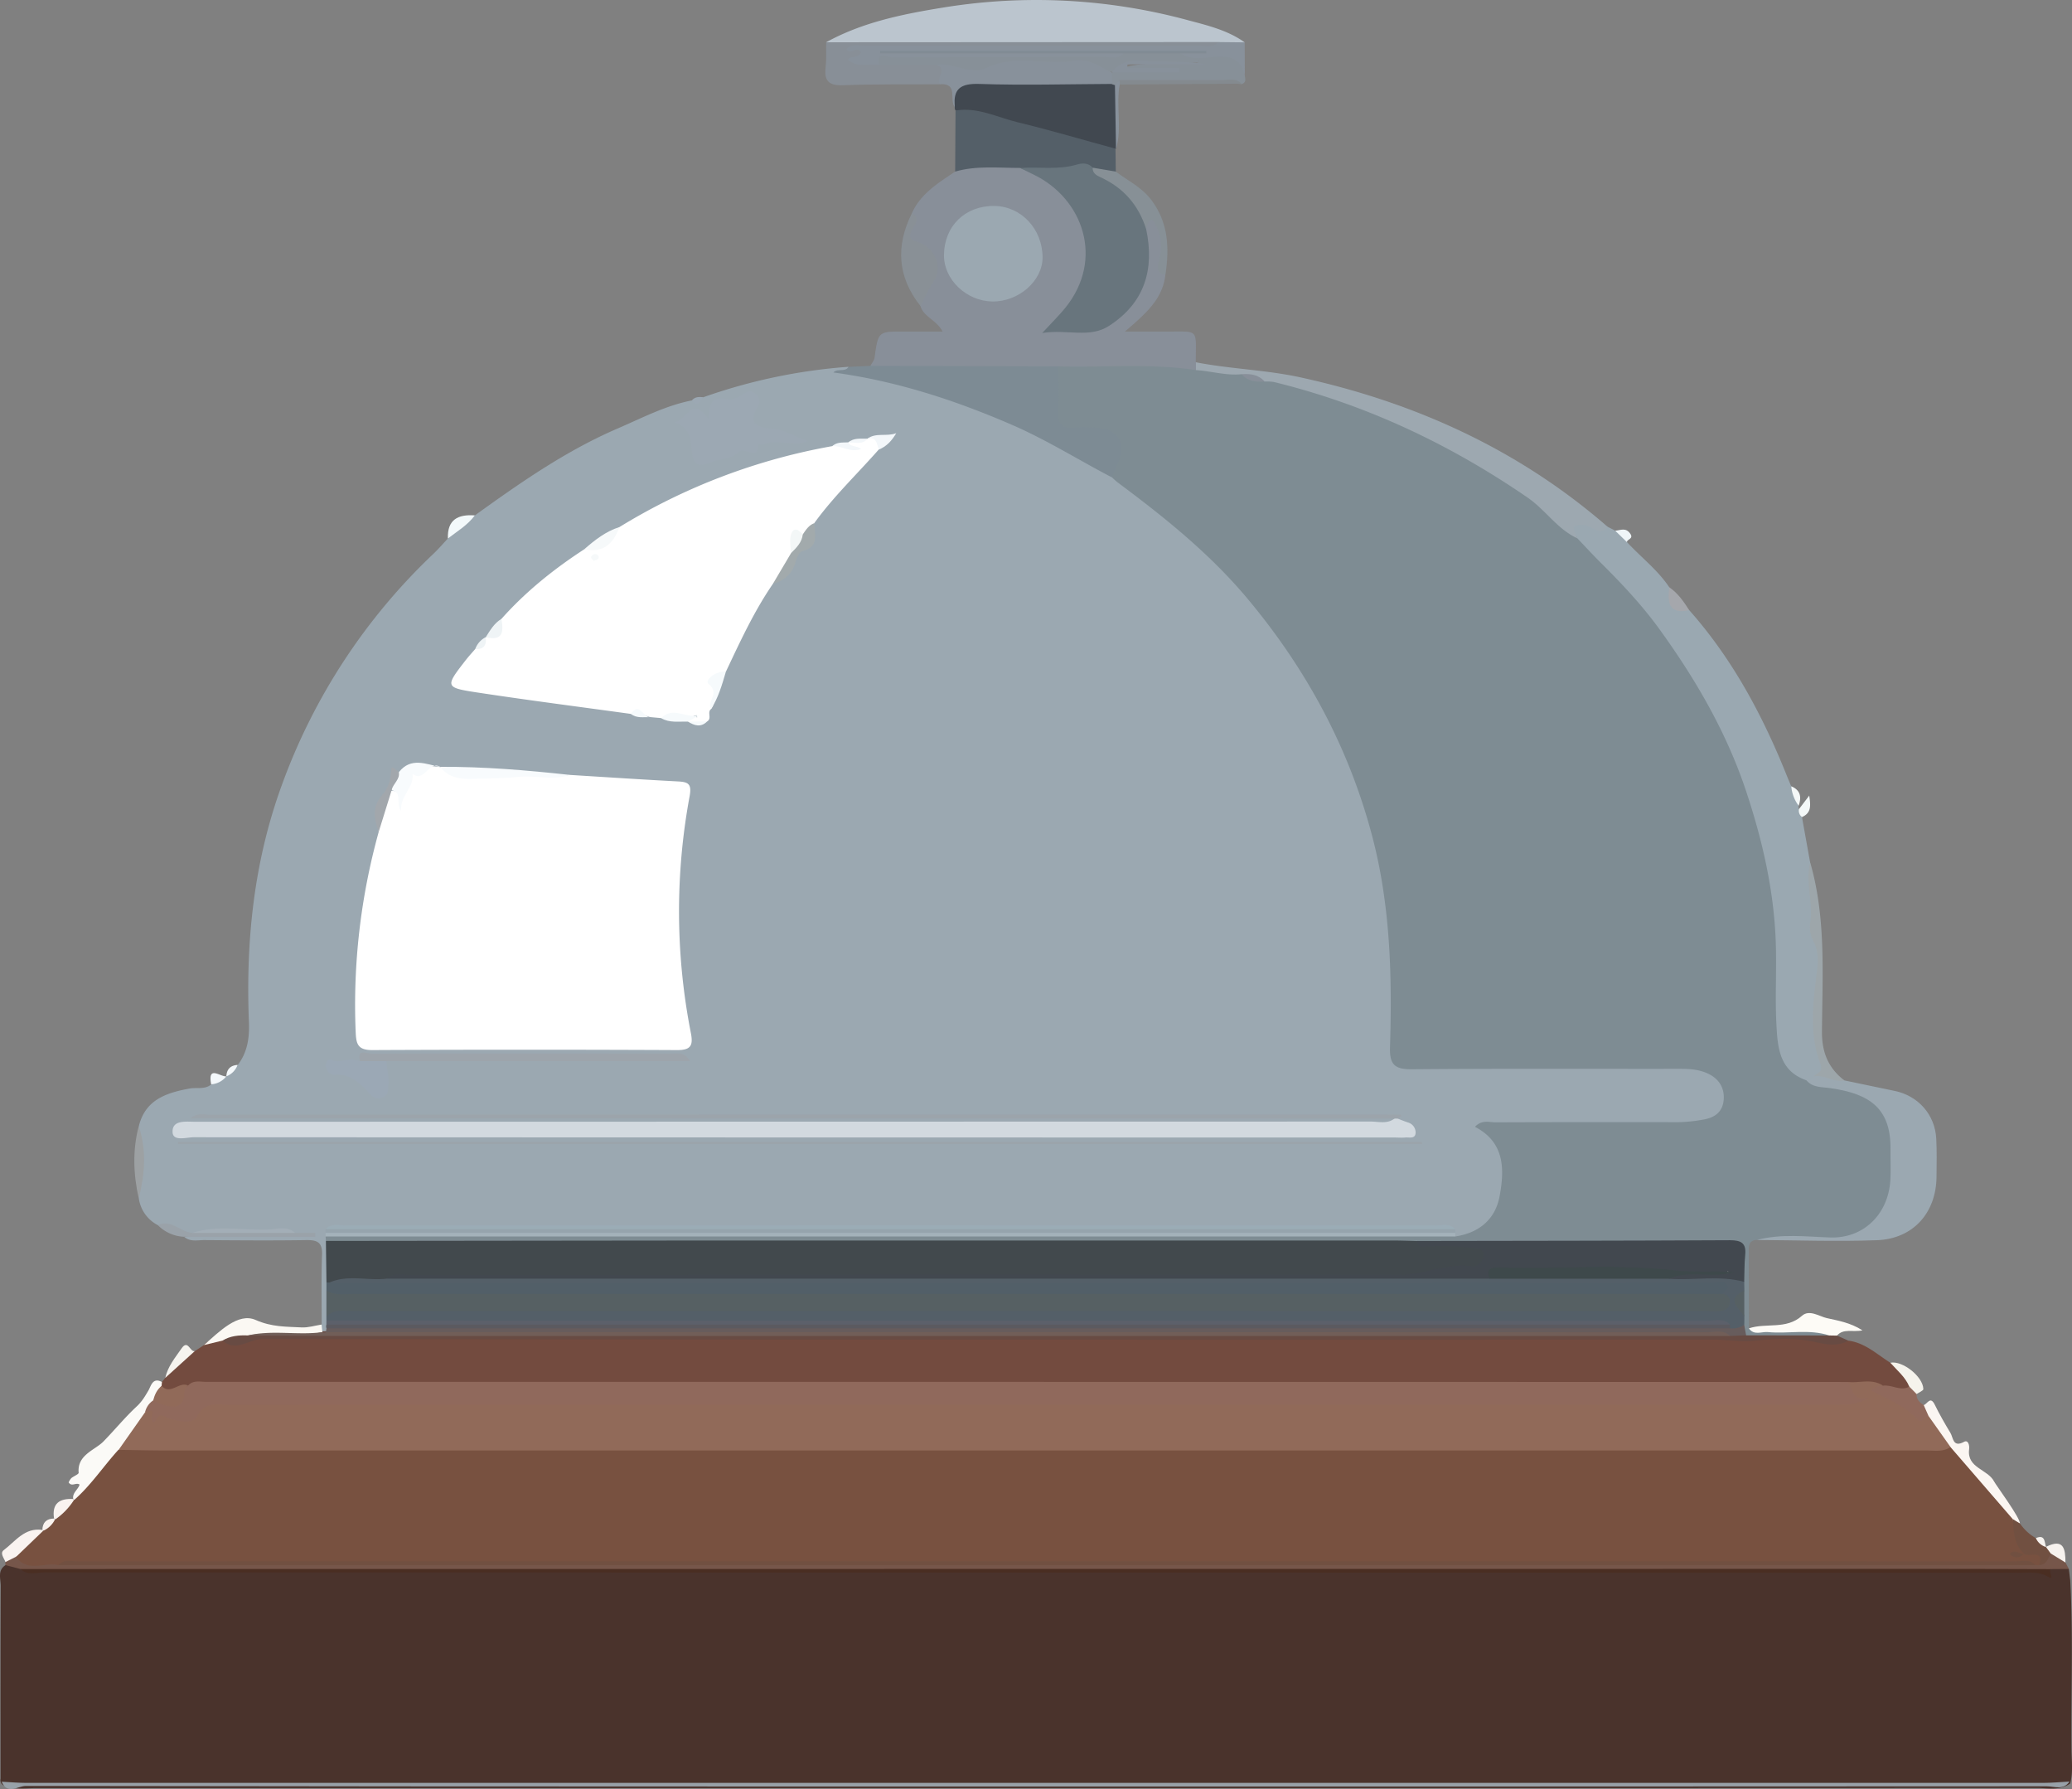 <svg id="Camada_1" data-name="Camada 1" xmlns="http://www.w3.org/2000/svg" viewBox="0 0 1061.03 915.89"><rect x="0" y="0" width="1061.03" height="915.89" fill="#808080" stroke="none"/><defs><style>.cls-1{fill:#9ba8b1;}.cls-2{fill:#4a332c;}.cls-3{fill:#7e8c93;}.cls-4{fill:#734b3f;}.cls-5{fill:#888f99;}.cls-6{fill:#9aa8b1;}.cls-7{fill:#bbc5ce;}.cls-8{fill:#7d8b94;}.cls-9{fill:#76564a;}.cls-10{fill:#9da8b0;}.cls-11{fill:#414850;}.cls-12{fill:#545f68;}.cls-13{fill:#684b43;}.cls-14{fill:#888f97;}.cls-15{fill:#879098;}.cls-16{fill:#88919b;}.cls-17{fill:#899096;}.cls-18{fill:#fbfaf7;}.cls-19{fill:#9da6aa;}.cls-20{fill:#fbf6f2;}.cls-21{fill:#879096;}.cls-22{fill:#fdfbf6;}.cls-23{fill:#fbf8f3;}.cls-24{fill:#90695c;}.cls-25{fill:#9aa2a9;}.cls-26{fill:#715041;}.cls-27{fill:#f9f3f0;}.cls-28{fill:#9da1a3;}.cls-29{fill:#848a8f;}.cls-30{fill:#f5f3ec;}.cls-31{fill:#f6f4ef;}.cls-32{fill:#a5a7ac;}.cls-33{fill:#f3f9fb;}.cls-34{fill:#f7f3ef;}.cls-35{fill:#f4f8f8;}.cls-36{fill:#eff5f8;}.cls-37{fill:#f4f8fb;}.cls-38{fill:#9ca8b3;}.cls-39{fill:#fff;}.cls-40{fill:#42494d;}.cls-41{fill:#566063;}.cls-42{fill:#d2d9df;}.cls-43{fill:#525f68;}.cls-44{fill:#715e58;}.cls-45{fill:#675c5c;}.cls-46{fill:#5c606a;}.cls-47{fill:#5b5a60;}.cls-48{fill:#9ba3aa;}.cls-49{fill:#9ca4ab;}.cls-50{fill:#a4b2ba;}.cls-51{fill:#96a4ad;}.cls-52{fill:#9bacb6;}.cls-53{fill:#9da4ab;}.cls-54{fill:#9ba8b5;}.cls-55{fill:#f8fbfd;}.cls-56{fill:#a2aaac;}.cls-57{fill:#a2a7ac;}.cls-58{fill:#a3aeb7;}.cls-59{fill:#f6f9fa;}.cls-60{fill:#f6fafc;}.cls-61{fill:#f3f7fa;}.cls-62{fill:#eff4f6;}.cls-63{fill:#98a1a8;}.cls-64{fill:#4a2e22;}.cls-65{fill:#42484f;}.cls-66{fill:#916a59;}.cls-67{fill:#68757d;}.cls-68{fill:#785140;}.cls-69{fill:#818b94;}.cls-70{fill:#f3f7f7;}.cls-71{fill:#3e494b;}</style></defs><path class="cls-1" d="M252.64,345.92c23.2-16.69,46.61-33.07,73-44.44,12.48-5.36,24.59-11.77,38.11-14.43a8.28,8.28,0,0,0,5.89-1.62A284.61,284.61,0,0,1,444,269.84c-.44,5-5.07,1.2-6.43,2.67,20.13-2,39.06,5.39,57.86,11.62a356.44,356.44,0,0,1,84.92,40.93c32.33,21.89,60.91,47.65,84.07,79.34C697.21,449.32,717,499,722.69,554.54c2,19.21,1.14,38.36,1.52,57.53.27,14.1.33,14.38,14.07,14.38q64,0,127.94,0c6.2,0,12.43-.06,18.16,2.8,6.33,3.17,10.32,8.14,9.93,15.45-.41,7.61-5.38,11.37-12.37,13.13a63.29,63.29,0,0,1-15.51,1.5q-42,0-84,0c-3.13,0-6.37-.53-9.52.79,15.56,26.63,7.43,53.15-16.95,56.32a7.47,7.47,0,0,1-3-1.56,11.11,11.11,0,0,0-2.87-2c-3.19-1-6.48-.75-9.72-.75q-275.51,0-551,0a61.2,61.2,0,0,0-6.79.24,6.26,6.26,0,0,0-2.62,1.44,8.35,8.35,0,0,0-.94,2.73c0,1-.09,2-.09,3-.1,6.1.07,12.2,0,18.3,0,1.5.08,3,0,4.5-.18,3.88-.12,7.76-.2,11.64,0,.94,0,1.89-.07,2.83a26.15,26.15,0,0,1-.19,2.79,14.12,14.12,0,0,1-.58,2.73,5.7,5.7,0,0,1-1.6,2.22,2.77,2.77,0,0,1-2.53-.57,3.19,3.19,0,0,1,.46-3.77c0-11.95-.26-23.91.17-35.84.22-6.25-2.37-7.52-8-7.44-17.44.28-34.89.13-52.33,0-3.46,0-7.17,1-10.24-1.65,19.51-3.78,39.11-2,58.7-1,1.28.07-.37.43.92.24-.92-.81-2.12-.07-3.14-.58-16.73-1.36-33.43-.41-50.11-.53-7.3,1.94-13.22-2.9-19.88-4.13a18.3,18.3,0,0,1-9.73-13.61c.13-12.36.08-24.71,0-37.07,3.31-13.62,14.2-17.1,26-19.27,3.71-.69,7.8.66,11.12-2.12,2.07-2.35,5.24-2.58,7.76-4.06h0a20.54,20.54,0,0,1,5.75-5.85c5-6.5,6.06-13.94,5.74-21.94-1.66-41.3,2.45-81.76,16.69-120.94A307.11,307.11,0,0,1,231.5,365.51c2.57-2.45,4.9-5.17,7.34-7.77C241.12,351.1,247.59,349.33,252.64,345.92Z" transform="translate(-9.48 -82.06)"/><path class="cls-2" d="M9.79,992.64c0-32.87-.06-65.73.09-98.6,0-3.61-1.85-7.92,2.4-10.69,3.58-2.57,6.91-.29,10.32.53,5.84,1,11.72.53,17.57.53q497.81,0,995.61,0c7.78,0,15.57,1,23.33-.07,3.44-1.46,6.75-1.52,9.78,1q.36,2.87.71,5.73c1.61,28.86.34,57.74.65,86.61.06,5.8.87,11.68-.66,17.44-5.28,3.74-11.35,2.3-17.08,2.3q-284.31.12-568.63.07-228.15,0-456.28,0c-5.48,0-11.1.91-16.4-1.46A3,3,0,0,1,9.79,992.64Z" transform="translate(-9.48 -82.06)"/><path class="cls-3" d="M754.66,715.08c12.21-1.85,20.57-8.74,22.76-20.73,2.51-13.71,2.64-27.48-12.64-35.41,3.54-3.8,7.34-2.29,10.64-2.3,31.24-.14,62.47-.09,93.71-.08a77.77,77.77,0,0,0,12.51-1.32c6.58-1.06,10.25-4.5,10.54-10.69.3-6.41-3.22-11-9.32-13.39-4.32-1.71-8.8-1.92-13.39-1.91-45.56.06-91.11-.18-136.66.22-8.72.08-11.83-1.94-11.54-11.24,1.14-36.68.22-73.23-9.37-109.07-12-44.86-33.49-84.48-63.2-120.14-19.5-23.41-42.86-42.09-67-60.07a36.72,36.72,0,0,1-2.87-2.58c-2.58-4.55.67-8.79.83-13.21.2-6-1.72-9.38-8.11-9.34-1.29,0,.32.16-1,0-7-1.1-16.91,3.33-20.1-5.2-3.53-9.42-4.07-20.22,1.34-30,3.83-2.22,8.08-2.14,12.22-1.94,18.85.89,37.91-2.53,56.54,2.65,7.51,2.48,15.36,2,23.08,2.68a32.2,32.2,0,0,0,13.25,2.9c27.45,4.45,53,14.53,78.06,26.16a328.75,328.75,0,0,1,83.9,55.54c35.74,32,63.22,70,81.4,114.42,13.42,32.79,21.32,66.88,21.33,102.59,0,13.65-1.1,27.33,1.1,41,1.42,8.72,5.46,15.19,13.48,19,7.83,4.3,17.07,2.68,25.23,6.41,9,4.09,15.51,9.8,17.41,19.37,2.53,12.8,3,25.76-1.38,38.38-4.2,12.13-12.77,18.11-25.62,18.43-14.22.36-28.47-.84-42.67.65-4.1.16-4.15,3-4.14,6,.06,13.09.06,26.17.08,39.25,7.94.93,15.81-.12,23.72-.44,6-.25,13.58-3.9,17.54,4.62-13.91,4.53-28,2.63-42.07,1.16-2.44-1.32-3-3.68-3.44-6.14a24.68,24.68,0,0,1-.32-5.29,128.37,128.37,0,0,0-.11-13.73,37.77,37.77,0,0,1,.08-5.32c.08-2.93-.28-5.83-.4-8.74-.22-5.15-2.82-7.65-7.89-7.81-1.62,0-3.24-.16-4.86-.16-50.87.11-101.74-.14-152.62-.22-5.52.66-11,.3-16.58.3q-261.45,0-522.9-.05c-6.35,0-13.11,1.52-18.83-2.94-.06-.75-.11-1.49-.16-2.24,3.54-3.09,7.9-2.64,12.09-2.64q277.13-.06,554.27,0C746.75,712.48,751.11,712,754.66,715.08Z" transform="translate(-9.48 -82.06)"/><path class="cls-4" d="M92.4,789.58l1.72-2.12c4.39-5.25,8-11.42,15.08-13.67l4.74-3.12c3.06-3.74,7.38-2.9,11.42-3.13,21.26-4.59,42.81-2.12,64.19-2.15q345.32-.4,690.62.1c25.23,0,50.55,1.27,75.79,2.92,8.58,1.09,14.66,7,21.53,11.31,5.06,2.8,9.78,5.88,10.41,12.4-5.18,5.07-10.73,1.06-16.16.68-6-1.11-12-.49-18-.25q-412.69.36-825.34.13c-6.51,0-13-.21-19.5.56a76,76,0,0,0-11.32,2c-2.77.81-5.9,1.49-6.62-2.86A3.78,3.78,0,0,1,92.4,789.58Z" transform="translate(-9.48 -82.06)"/><path class="cls-5" d="M621.88,271.53c-23.4-3.58-47-1.25-70.42-1.91-3.78,3.32-8.43,2.95-12.91,2.87-20.34-.4-40.72,1.25-61-1.22-7.43-.9-15.38,4.24-22.35-1.9.73-1.41,1.92-2.75,2.13-4.22,1.86-13.38,1.81-13.38,15-13.36,6.35,0,12.7,0,19.83,0-3.16-6-9.64-7.41-11.3-13-1.53-4.2.72-7.48,2.53-10.95,5.65-10.85,4.36-15.65-6.43-20.6-3.38-1.55-3.21-3.17-2.65-5.85.71-3.43,3.08-6.51,2.16-10.27,4.55-10,13.51-15.41,22.11-21.19,9.57-8.22,20.75-4,31.37-4.14,25.82,8.27,39.64,26.87,37.55,50.87-1.1,12.57-8.23,22.23-16.35,31.4,26.14,5.94,47.16-13.16,44.15-39.76-.33-2.89-1.28-5.71-1.07-8.67.39-3.07,1.44-6.25,4.86-6.24s4.74,3.31,5,6.19c.57,5.31,2.73,10.58.67,16.06-1,2.55-.78,5.09,1.47,7.09-1.32,12.41-10,19.87-20.7,29.07,8.39,0,14.63,0,20.87,0,17.54.07,15.37-1.83,15.41,15.76A2.84,2.84,0,0,1,621.88,271.53Z" transform="translate(-9.48 -82.06)"/><path class="cls-6" d="M934.49,635.1c-13.91-4.74-14.73-16.94-15.34-28.51-.74-14.26.18-28.6-.36-42.87-1-26-6.75-51.16-14.89-75.8-10-30.39-25.83-57.71-44.49-83.52C850.47,392,840.1,381,829.3,370.26c-4.13-4.1-8.07-8.4-12.09-12.6-.46-2.54-5-2.78-3.81-6,1.26-3.5,4.73-2.41,7.48-2.87,4.48-.74,7.66,3.25,11.94,3l3.76,1.92c2.64,1.3,5.18,2.7,6,5.84,7.16,7.76,15.71,14.21,21.67,23.11,2.14,5,3.76,10.51,10.24,11.76,22.18,25,37.67,54,50,84.77.72,1.8,1.48,3.58,2.22,5.37,2.72,2.76,2.71,6.56,3.77,9.95a3.09,3.09,0,0,0,.19,1.7,4.18,4.18,0,0,1,1.55,4.09q2.1,11.67,4.21,23.35c.07,9.9,1.49,19.75,2.93,29.44,2.6,17.52.71,34.94.92,52.4.09,7.16-.35,14.37,3.12,21,2,3.81.45,6.1-2.75,8C938.73,635.72,936.73,636.7,934.49,635.1Z" transform="translate(-9.48 -82.06)"/><path class="cls-7" d="M432.53,103.7c18.66-10.28,39.17-14.4,59.86-17.76a296.65,296.65,0,0,1,125,6.35C627.51,95,638,97.42,646.85,103.74c-4.36,3.54-9.51,2.61-14.51,2.6-62.61-.2-125.22,0-187.82-.09C440.35,106.25,436,107,432.53,103.7Z" transform="translate(-9.48 -82.06)"/><path class="cls-8" d="M455.19,269.37l96.27.25c0,7.45.34,14.91-.1,22.34-.39,6.53,1.51,9.9,8.61,9a60.84,60.84,0,0,1,7.76-.05c15.25,0,19.74,7.92,12.49,22-.58,1.12-1,2.34-1.43,3.51-17.1-8.92-33.41-19.21-51.23-26.92-29.36-12.71-59.42-22.46-91.3-26.74,2.08-2.31,5.9,0,7.72-2.87Z" transform="translate(-9.48 -82.06)"/><path class="cls-9" d="M19.93,885.32l-7.65-2a3.47,3.47,0,0,1,0-1.57,6,6,0,0,1,6.85-3.07c7.44,2.74,15.19,1.54,22.84,1.81q502.72.06,1005.36,0c1.06,0,2.16,0,3.23,0,3.76.67,6.06-2.28,9-3.72,3.86-.21,5.94,2.18,7.58,5.21l1.77,3.3-9.31.07c-3.43,1.6-7.07.77-10.59.77q-508.75.08-1017.51,0C27.63,886.15,23.67,887,19.93,885.32Z" transform="translate(-9.48 -82.06)"/><path class="cls-1" d="M934.49,635.1c1.62-.05,3.09-.39,3.94-2,5.64-2.62,10.55.19,15.58,2.09,8.53,1.78,17,3.59,25.58,5.34C991.74,643,1000.33,652.65,1001,665c.33,6.49.19,13,.13,19.52-.15,18.46-12,31.8-30.55,32.47-20.45.74-41,0-61.44-.12,12.43-3.31,25.13-1.69,37.62-1.28,16.9.55,29.69-11.8,30.74-29.4.31-5.18,0-10.39.06-15.59.33-21-10.52-28.54-30.56-31.43C942.45,638.47,937.82,639.05,934.49,635.1Z" transform="translate(-9.48 -82.06)"/><path class="cls-10" d="M832.82,351.84c-4.13,5.11-8.07-.66-11.88-.94-9-.67-4.57,3.46-3.73,6.76-10.28-4.72-16.31-14.56-25.44-20.84-39.85-27.38-82.84-47.66-129.86-59.18a25.16,25.16,0,0,0-4.85-.25c-3.69-2-8-2-11.77-3.76-7.94.83-15.59-1.61-23.41-2.1v-4c17.75,3.47,35.91,3.86,53.66,7.75C734.2,288.14,787.26,312.21,832.82,351.84Z" transform="translate(-9.48 -82.06)"/><path class="cls-11" d="M498.79,138.65a2.63,2.63,0,0,1-.38-1.73c-1.5-13.63-.65-14.94,12.64-14.87,22.41.12,44.84-1.12,67.22,1.08a6.39,6.39,0,0,1,3,2.06c.44,11.06,1.12,22.12-.34,33.16l-.26-.17c-5.69,2-11-.57-16.11-2C542.78,149.86,520.51,145.28,498.79,138.65Z" transform="translate(-9.48 -82.06)"/><path class="cls-12" d="M498.79,138.65c11.32-1.9,21.32,3.48,31.78,6,16.82,4.06,33.44,9,50.14,13.53l.15,11.75c-4.24,3.54-8.49.32-12.73,0-12.07-1.1-24.42,3.08-36.28-1.89-11.11,0-22.31-1.29-33.25,1.86Z" transform="translate(-9.48 -82.06)"/><path class="cls-13" d="M956,768.41c-5.22,2.94-10.93,2.1-16.12.89-10.69-2.5-21.51-1.91-32-.84-7.24.73-14.06-.57-21.07-.57q-371.55.17-743.1-.28c-6.81,0-13.36,6.88-20.22.77,4.16-4.57,9.47-5.68,15.35-5.14,16.82,1.39,33.64.18,50.45.17q352.56-.3,705.12-.12c3.3,0,6.49.4,9.26,2.4l42.61.07a2.93,2.93,0,0,1,3.95.07Z" transform="translate(-9.48 -82.06)"/><path class="cls-14" d="M432.53,103.7l201-.11c-2.19,6.57-7.89,4.44-12.22,4.46-38.62.22-77.23.12-115.85.13-13.31,0-26.61-.06-39.92,0-5.52,0-11,0-15.69-1.7.47,6.11,5,6.3,9.78,6,9.09.29,18.19-.46,27.24.52,9.32,1.41,7.85,6.42,4.05,12.21-16.53.1-33.07-.16-49.58.48-7.48.29-9.95-2.19-9.06-9.36C432.75,112.16,432.46,107.91,432.53,103.7Z" transform="translate(-9.48 -82.06)"/><path class="cls-15" d="M488.92,115.23H459.6c-3.21-2.31-2.43-4.26.73-5.58,3.39-1.43,7.05-1,10.62-1q49.32-.06,98.65,0c4.87,0,9.77.38,14.58-.82,9.65-.57,19.31-.33,29-.15,6.3,1.46,12.7,1,19.07,1,11.62,0,13,1.14,14.7,12.45.36,1.71.52,3.33-1.68,4-20-2.13-40-.38-60-1-1.84-.22-3.32.69-4.81,1.57-.53-.2-1.06-.37-1.6-.53-1.54-2.13-1.76-4.19.33-6.13,10.79-1.73,21.59-.17,31.07-.75-7.53-.31-16.49.39-25.38-1.61,12.65-3.59,25.65-1.46,37.2-2.33,2.52-.25.46-1.9,1.23-.85.26.35,0,.57-.75.61-8.75.57-17.53.42-26.27.14-6.3-.2-12,.49-17,4.73-17.31-4.19-35-2.33-52.47-2.89a15.17,15.17,0,0,0-9.33,2.25c-5.94,3.55-13.89,3-20.55-.27C494.3,116.64,491.83,115.46,488.92,115.23Z" transform="translate(-9.48 -82.06)"/><path class="cls-16" d="M578.83,119.14c0,2,0,3.93,0,5.89-22.59.1-45.2.77-67.76,0-9.58-.31-13.63,2.33-12.65,11.86-3.05-3.56,2-12.33-7.53-11.72-2.4-3,4.12-7.71-2-10,8.78-1.11,17.83,5.49,25.79,1.63,14.95-7.27,30.32-1.19,45.2-3.72,7.66-1.3,12.8,3.43,18.9,6Z" transform="translate(-9.48 -82.06)"/><path class="cls-16" d="M646.92,121c-1.51-8-6.3-10.34-14.26-9.91-6.13.33-12.78,2.2-18.66-1.72,1.73-1.3,3.63-.81,5.71-1q-76.34,0-152.27.12c-1.31.2.48,1.63,0,.44-.18-.41,0-.64.62-.63,37,.3,74,0,111,.14,1.92,0,3.92-.34,5.64.94-2.88,3.19-6.7,1.88-10.1,1.89-36,.09-72.08,0-108.11.26-2.15,0-8.3-4.14-6.87,3.7-5.37-.49-11.14,1.53-16-2.57,1.55-2.48,5.38-.35,6.65-3.69-1.58-3.89-5.21,1.69-7.36-1.77,2.73-2.94,6.41-1.67,9.54-1.67,56.63-.09,113.27,0,169.9-.14,3.73,0,7.87,1.47,11.15-1.79l13.36.15Q646.9,112.37,646.92,121Z" transform="translate(-9.48 -82.06)"/><path class="cls-17" d="M476.49,191.12c4.48,2.67,1.31,6.45.13,8.42-3.33,5.49,1.3,5.72,3.93,6.81,8.28,3.4,11.93,13,6.59,20.53-2.71,3.81-4.18,8-6.26,11.91C469,223.86,468.06,207.92,476.49,191.12Z" transform="translate(-9.48 -82.06)"/><path class="cls-18" d="M92.4,789.58l-.17,2c-1.92,2.35-.77,5.8-2.87,8.09-1.4,2.1-2.83,4.2-4.12,6.38-4.36,6.5-9.51,12.44-13.46,19.24-7.29,8.54-13.08,18.43-22.43,25.14a2.24,2.24,0,0,1-2.35-.92c-.65-3.18,2.51-4.83,3.23-7.41-1.81-1.32-4,1.34-5.6-1.13A8.1,8.1,0,0,1,46,838.79c1.21-1,3.83-2,3.76-2.77-.85-9.18,8.4-11.58,12.69-16,5.72-5.85,11-12.33,17-17.9,2.76-2.56,4.31-5.26,6.09-8.28C86.79,791.66,87.66,787,92.4,789.58Z" transform="translate(-9.48 -82.06)"/><path class="cls-19" d="M954,635.22c-5.46,1.28-10.15-3.21-15.58-2.09,1.17-2.11,5.1-1.5,3.11-6.8-5.32-14.17-3.86-29.28-2-44.05.78-6.2,1.81-12.21-1.33-18a16.28,16.28,0,0,1-1.66-10.39c1.52-10.11-2.85-20.16-.07-30.23,8.16,28.39,6.21,57.54,6,86.49C942.39,620.81,945.73,628.91,954,635.22Z" transform="translate(-9.48 -82.06)"/><path class="cls-20" d="M994.59,801.41c1.85-.58,3.37-4.87,5.65-.2,2.42,4.93,5.16,9.72,8,14.4,1.51,2.45,1.2,7.76,7.05,4.57,2-1.07,2.82,1.67,2.54,3.85-1.25,9.64,9.55,10.14,12.84,16.55.93,1.81,13.46,18.74,13.17,21.42-2,.74-3.58-.31-5.11-1.41-12.17-10.83-22.2-23.57-32.19-36.35-3.33-5.7-7.59-10.79-11-16.43C994.41,805.8,993.23,803.79,994.59,801.41Z" transform="translate(-9.48 -82.06)"/><path class="cls-21" d="M569,167.9l11.84,2c6.17,4.66,13.26,8,18.16,14.48,8.85,11.68,9.32,24.7,7.28,38.32-4.95-.72-4.12-3.95-3.27-7.33,1.51-6.07,1.6-12.08-1.59-17.72-.69-1.23-1.09-3.72-3.16-2.57-1.07.6-1.29,2.75-1.9,4.19a2.47,2.47,0,0,1-3.14-1.51c-3.77-10.74-11.59-17.65-21.26-23C569.48,173.44,566.78,171.57,569,167.9Z" transform="translate(-9.48 -82.06)"/><path class="cls-22" d="M950.18,765.83l-3.95-.07c-10.33-3.41-21-.75-31.43-1.74-3.27-.31-7.13,1.89-9.75-1.9,8.83-3,19.11.79,27.19-6.44,3.78-3.38,9,.36,12.68,1.18,5.62,1.27,12,2.26,18.3,6.28C958.27,764.19,953.42,762,950.18,765.83Z" transform="translate(-9.48 -82.06)"/><path class="cls-23" d="M136.42,765.74c-4.54-.19-9,.17-13,2.64l-9.5,2.29c7.82-6.85,17.48-16.81,26.43-12.87,8.34,3.68,15.62,3.41,23.51,3.83,3.4.19,6.86-.93,10.3-1.46l.39,3.9C161.94,766.63,149.07,763.56,136.42,765.74Z" transform="translate(-9.48 -82.06)"/><path class="cls-24" d="M994.59,801.41l2.49,5.65c-1.12,3.07-3.12,5.61-6.38,3.4-7.55-5.1-15.05-10.2-23.34-14-1.18-.54-2.3-1.78-1.26-3,1.94-2.37,4.41-3.68,7.54-2,4.55-.68,8.93,3,13.55.52,4.22-1.65,2.63,2.41,3.75,3.81C990.76,798.53,992.52,800.08,994.59,801.41Z" transform="translate(-9.48 -82.06)"/><path class="cls-25" d="M160.56,713.24h10.35l.06,2H103.79a20,20,0,0,1-13.51-6c6.87-3.12,11.53,3.5,17.57,4A305.21,305.21,0,0,1,160.56,713.24Z" transform="translate(-9.48 -82.06)"/><path class="cls-26" d="M1040.18,859.77l3.69,2.23a24.36,24.36,0,0,0,8.14,7.5c1.74,1.54,4.07,2.41,5.25,4.58l-.11-.09c1.84.39,3.34,1,2.46,3.38-1.42,2.51-2,5.85-5.89,5.92-1.65-2.71-4.57-3.24-7.25-4.18a14,14,0,0,1-2.3-1.29C1037.12,873.07,1038.72,866.4,1040.18,859.77Z" transform="translate(-9.48 -82.06)"/><path class="cls-27" d="M17.78,879l-5.5,2.75c-.69-2-3-4.47-.9-6.09,6-4.51,10.71-11.69,19.78-10.35l.91,1C30.05,873.64,24.12,876.56,17.78,879Z" transform="translate(-9.48 -82.06)"/><path class="cls-28" d="M80.53,658.56c4.1,12.35,3.11,24.71,0,37.07C77.76,683.27,77.29,670.92,80.53,658.56Z" transform="translate(-9.48 -82.06)"/><path class="cls-29" d="M582.77,123.06c17.46,0,34.93-.08,52.39,0,3.4,0,7.19-1.29,10.08,1.85l-62.38.42c-.62-.49-.83-1-.66-1.52S582.57,123.06,582.77,123.06Z" transform="translate(-9.48 -82.06)"/><path class="cls-30" d="M990.94,795.74l-3.75-3.81c-2.09-5-6.26-8.3-9.7-12.21,6.12-1.26,16.74,7,16.9,13.49C994.41,794,992.15,794.9,990.94,795.74Z" transform="translate(-9.48 -82.06)"/><path class="cls-31" d="M109.2,773.79,94.12,787.46c1.27-5.82,5-10.27,8.28-15C105.73,767.52,106.74,774.28,109.2,773.79Z" transform="translate(-9.48 -82.06)"/><path class="cls-32" d="M874.51,394.47c-10.56,2.3-11.22-4-10.24-11.76C868.72,385.72,871.67,390.05,874.51,394.47Z" transform="translate(-9.48 -82.06)"/><path class="cls-33" d="M252.64,345.92c-3.73,5-9,8.13-13.8,11.82C238.47,348,244.12,345.28,252.64,345.92Z" transform="translate(-9.48 -82.06)"/><path class="cls-16" d="M582.77,123.06l.09,2.31c-2,10.91,1.32,22.14-1.89,33q-.29-16.4-.55-32.79C581.2,124.72,582,123.89,582.77,123.06Z" transform="translate(-9.48 -82.06)"/><path class="cls-27" d="M37.15,859.48c-1.18-7.74,2.79-10.38,9.85-10l.3.63c0,6-3.77,8.67-8.91,10.14Z" transform="translate(-9.48 -82.06)"/><path class="cls-34" d="M1059.61,877.37l-2.46-3.38c9.2-4.63,10,1.14,10,8Z" transform="translate(-9.48 -82.06)"/><path class="cls-35" d="M932.26,500.35a4,4,0,0,1-1.55-4.08l5.24-6.9C936.7,494.44,937.11,498.21,932.26,500.35Z" transform="translate(-9.48 -82.06)"/><path class="cls-36" d="M842.6,359.6l-6-5.84c2.67-.2,5.37-1.82,7.67,1.47C846.22,358,842.64,358,842.6,359.6Z" transform="translate(-9.48 -82.06)"/><path class="cls-37" d="M125.38,633.11a10.76,10.76,0,0,1-7.76,4.06C115.71,627.21,122.21,633.35,125.38,633.11Z" transform="translate(-9.48 -82.06)"/><path class="cls-35" d="M930.52,494.56a19.66,19.66,0,0,1-3.77-9.95C931.52,486.59,932.11,490.16,930.52,494.56Z" transform="translate(-9.48 -82.06)"/><path class="cls-27" d="M31.16,865.34c.14-3.85,2.11-5.83,6-5.86l.51.55c0,4-1.71,6.26-6,5.69Z" transform="translate(-9.48 -82.06)"/><path class="cls-37" d="M131.14,627.25a9.89,9.89,0,0,1-5.75,5.85C125.57,629.44,127.48,627.49,131.14,627.25Z" transform="translate(-9.48 -82.06)"/><path class="cls-34" d="M1057.26,874.08a8.1,8.1,0,0,1-5.25-4.58C1056.88,867.45,1056.33,871.62,1057.26,874.08Z" transform="translate(-9.48 -82.06)"/><path class="cls-38" d="M369.66,285.43c-1.54,2.07-2.75,5.35-5.89,1.62C365.36,285.13,367.48,285.18,369.66,285.43Z" transform="translate(-9.48 -82.06)"/><path class="cls-39" d="M301.29,478.78c18.48,1.14,37,2.37,55.46,3.34,5.38.28,7,1.43,5.86,7.62a323,323,0,0,0,.65,121.17c1.21,6.21.13,8.77-6.94,8.74q-78.15-.37-156.31,0c-7.6,0-8.14-3.46-8.4-9.4A330.31,330.31,0,0,1,203.4,508c-1-7.73,2.47-14.33,5.3-21.09,4.46,0,4.46,0,5.49,4.8,4.85-16.76,7.3-18.76,20.78-16.94l-.08-.06c13.79,6.42,28.58,2.54,42.82,3.35C285.41,478.47,293.41,480,301.29,478.78Z" transform="translate(-9.48 -82.06)"/><path class="cls-39" d="M332.55,447.55c-26.3-3.63-52.64-7-78.88-11-16.32-2.5-16.26-2.95-5.87-16.31,1.59-2.05,3.37-4,5.06-5.93a12.76,12.76,0,0,0,5.34-6.06h0c5.79-.45,6-5.67,8.05-9.35,12.42-13.95,26.84-25.51,42.45-35.66,7.58-1.28,13.22-5.63,18-11.36a312.82,312.82,0,0,1,109-41.43,7.47,7.47,0,0,1,7.37.37c2,1.23,4.43.06,6.15,1.42-1.12-2-6.14,1.16-5.48-3.72l.09.06c3-2.08,7,.67,9.87-2l-.07.05c5.55-1.91,8.05-.63,5.83,5.58-11,12.51-23.18,24.07-33,37.65-1.26,2.82-2.89,5.29-6,6.35-7.38.51-2.37,6.63-4.32,9.59A42.15,42.15,0,0,1,405.24,381c-9.68,14.1-16.77,29.57-24.05,44.95-9.28,3.69-3.12,13.53-7.62,19.13-2.09,1.65.58,4.77-1.93,6.29a12.16,12.16,0,0,1-9.87.1l0,0c0-4.1,2.35-3.16,4.71-2.11l-.1-1.13c-6,1.28-12.17.69-18.24,1.47l-5.82-.53A31,31,0,0,0,332.55,447.55Z" transform="translate(-9.48 -82.06)"/><path class="cls-40" d="M176.37,717.36q99.64-.12,199.29-.22,173.41,0,346.82,0c4.23,0,8.46.17,12.69.27,8.57,2.47,17.4.71,26.07,1.63,4.26.45,9.46,0,9.74,5.66.27,5.39-4.39,8.62-9,8.38-14.08-.7-27.29,4.61-41.35,4.59q-247.65-.39-495.32-.13c-5.51,0-11.08-.68-16.5.94-9.6,1.77-19.32.4-29,1.09a4.57,4.57,0,0,1-3.16-1Z" transform="translate(-9.48 -82.06)"/><path class="cls-41" d="M176.63,756.16V742.69c3.07-1.52,6.38-1.06,9.61-1.06q350.25,0,700.46,0a20.21,20.21,0,0,1,3.84.45c3.88.83,6.85,2.59,6.3,7.15s-3.92,5.84-7.69,6c-10.4.54-20.82.13-31.23.13-159.79-.07-319.57.3-479.36-.09-62.8-.16-125.61.16-188.42.13C185.61,755.47,181.18,756.92,176.63,756.16Z" transform="translate(-9.48 -82.06)"/><path class="cls-12" d="M176.63,756.16c3.53-3.89,8.27-2.91,12.62-2.91q346.35,0,692.69.1c2.89,0,5.81.18,8.68-.1,2.36-.24,4.34-1.43,4.64-4.17s-.92-4.33-3.74-4.55c-3-4.55-7.64-2.88-11.62-2.88-42,0-84,.44-126,.26-187.6-.77-375.21,0-562.81-.37-4.47,0-9.24.82-12.93-2.88,9.55-4.23,19.61-.79,29.36-2,3.72-1.82,7.68-.89,11.52-.89q253.63-.07,507.27-.18c15.18,0,30.32-2.73,45.58-1.78,30.48-.06,61-.12,91.45,0,9.4.25,18.81,0,28.22.18,4.17.08,8.62-.31,11.11,4.26l.06,4.48c-2.33,4.42-1,8.84,0,13.26,0,1.43,0,2.86-.05,4.29-1.88,4.09-5.06,3.74-8.52,2.49a18,18,0,0,0-3.29-1.4c-5.2-.78-10.42-.43-15.62-.43q-340.86,0-681.72-.09c-5.69,0-11.82,1.66-16.88-2.72C176.62,757.51,176.63,756.83,176.63,756.16Z" transform="translate(-9.48 -82.06)"/><path class="cls-42" d="M725.2,654.73c1.77.68,3.53,1.41,5.32,2a5.33,5.33,0,0,1,3.87,5.11c-.07,3.47-3.18,2.39-5.23,2.57s-3.91,0-5.86,0q-307.27,0-614.56-.13c-3.83,0-10.76,2.33-10.89-2.71-.18-6.32,7-5.22,11.68-5.22q300.93-.06,601.85-.11c4.09,0,8.5,1.39,12.26-1.59C724.16,654,724.68,654,725.2,654.73Z" transform="translate(-9.48 -82.06)"/><path class="cls-43" d="M178.14,738.66H729.06q78.86,0,157.69.09c2.55,0,6.18-1.86,7.48,2.06.28.84-1.75,2.45-2.71,3.71q-350.79,0-701.57,0c-4.49,0-9.17.91-13.31-1.82v-4.12Z" transform="translate(-9.48 -82.06)"/><path class="cls-44" d="M136.42,765.74c12.61-2.9,25.48,0,38.15-1.67a2.51,2.51,0,0,0,1.81,0c5.12-4.21,11.23-2.67,16.94-2.68q314.63-.12,629.26-.06c20.52,0,41-.17,61.55.14,4,.06,9.54-1.91,11.28,4.54q-351.18,0-702.36,0C174.18,766,155.3,765.83,136.42,765.74Z" transform="translate(-9.48 -82.06)"/><path class="cls-45" d="M895.41,766c-3.59-3.46-8.07-1.84-12.1-1.84q-353.47-.14-706.93-.1c.1-.66.19-1.32.29-2,3.39-2.79,7.46-1.87,11.27-1.87q348.11-.06,696.19,0c3.83,0,7.88-.78,11.3,1.9a10.56,10.56,0,0,0,7.22-1.77q.48,2.68,1,5.37Z" transform="translate(-9.48 -82.06)"/><path class="cls-46" d="M176.62,758.18q353.37,0,706.73.11c4,0,8.51-1.64,12.07,1.88-3.38,1.79-7,.9-10.55.9q-348.84.07-697.68,0c-3.52,0-7.17.87-10.57-.88Z" transform="translate(-9.48 -82.06)"/><path class="cls-47" d="M176.62,760.19l718.8,0c0,.64,0,1.29,0,1.93l-718.76,0A2.85,2.85,0,0,1,176.62,760.19Z" transform="translate(-9.48 -82.06)"/><path class="cls-48" d="M737.73,667.66H100.59v-.92H737.64Z" transform="translate(-9.48 -82.06)"/><path class="cls-49" d="M725.2,654.73l-.78,0-.78,0-604.85-.11H107.06c3.44-3,6.31-1.88,8.87-1.88q301.94-.11,603.87-.06c2.28,0,4.56,0,6.84.06.19,0,.37.41.55.62Z" transform="translate(-9.48 -82.06)"/><path class="cls-38" d="M423.15,307.86c-7.87,3.44-15.52-1.67-22.59,1.71-.72.35-1.88-.22-2.84-.36.35,9.72-7,1.18-9.91,4.18-4,4.16-10.26,3.49-15.27,5.68-6,2.64-8.38,0-8.74-5.94-.39-6.66-1.58-13-9.7-15.15,6.64,1.53,9-15,18.2-1.31.3-8.46,2.2-12,9.47-10.29,2.65.63,6.39-1.15,8.94-2.86s4-1.47,5.85.35,2.44,3.73,1.05,6.09c-5.15,8.71-1.44,10.82,7.33,11.55C410.83,302,416.47,305.41,423.15,307.86Z" transform="translate(-9.48 -82.06)"/><path class="cls-50" d="M754.66,715.08l-578.45,0c0-.61,0-1.23,0-1.84,3.41-2.72,7.46-1.93,11.3-1.93q277.94-.06,555.88,0c3.84,0,7.88-.79,11.31,1.89C754.71,713.85,754.69,714.47,754.66,715.08Z" transform="translate(-9.48 -82.06)"/><path class="cls-51" d="M754.71,713.24l-578.49,0v-2c3.38-1.81,7-.92,10.54-.92q278.7-.07,557.4,0c3.51,0,7.17-.9,10.54.93C754.7,712,754.7,712.6,754.71,713.24Z" transform="translate(-9.48 -82.06)"/><path class="cls-52" d="M754.7,711.33H176.22c2.88-3.22,6.7-1.91,10.12-1.91q279.12-.09,558.25,0C748,709.41,751.84,708.09,754.7,711.33Z" transform="translate(-9.48 -82.06)"/><path class="cls-53" d="M193.81,625.31c-1.7-6.86,3.86-3.72,5.91-3.74,22.41-.25,44.82-.16,67.24-.16,28.58,0,57.17-.06,85.76.07,3.36,0,7.1-1.32,10.11,3.84H207.49C202.93,628.64,198.37,628.92,193.81,625.31Z" transform="translate(-9.48 -82.06)"/><path class="cls-54" d="M193.81,625.31h13.68c-.21,4.1,1.6,7.94.85,12.31-.44,2.53.43,4.75-2.62,6.13-2.85,1.29-4.75.53-6.79-1.64-4.84-5.13-9.55-10.38-17.8-9.8a4.58,4.58,0,0,1-4.72-5.13c.51-4.8,4-1.54,6-1.82C186.18,624.87,190,624,193.81,625.31Z" transform="translate(-9.48 -82.06)"/><path class="cls-55" d="M301.29,478.78c-8.52,3-17.37.1-26.16,1-7.18.77-15.13.75-22.71,1-6.84.23-13-.19-17.53-6.14C257.12,474.51,279.22,476.36,301.29,478.78Z" transform="translate(-9.48 -82.06)"/><path class="cls-55" d="M235,474.74c-6-3.85-8,8.33-14.24,3.51.85,7.11-6.52,11.18-5.87,18.89-3-3.74.91-9.21-4.81-10.55-2-4.37,2.75-6,3.66-9.24C219.94,469.53,227.59,473.26,235,474.74Z" transform="translate(-9.48 -82.06)"/><path class="cls-56" d="M405.24,381q4.67-7.89,9.34-15.79c2-3.18,2-7.65,6-9.58,1.58-2.3,3.05-4.72,5.88-5.74.2,5.69,2.68,12.17-6.1,14.32-1.53.38-2.92,3.37-3.46,5.39C415.24,375.83,411.18,379.31,405.24,381Z" transform="translate(-9.48 -82.06)"/><path class="cls-57" d="M213.71,477.35c.7,3.85-3.06,5.92-3.67,9.24q-3.31,10.68-6.64,21.38c-2.41-6.73-3.61-12.93,2.06-19.23,2.62-2.91,4.14-7.43,4.31-12C209.86,474.3,210.28,474.31,213.71,477.35Z" transform="translate(-9.48 -82.06)"/><path class="cls-58" d="M160.56,713.24H107.85c13.11-4.21,26.57-1.09,39.84-1.79C151.93,711.23,156.71,709.64,160.56,713.24Z" transform="translate(-9.48 -82.06)"/><path class="cls-59" d="M326.68,351.88c-3.05,8.45-8.25,13.49-18,11.36C314.09,358.5,319.7,354.11,326.68,351.88Z" transform="translate(-9.48 -82.06)"/><path class="cls-60" d="M373.57,445.08c-2.44-3.83,4.94-8-1.28-12.88-2.25-1.76,3.65-6.87,8.9-6.25C379.23,432.55,377.39,439.21,373.57,445.08Z" transform="translate(-9.48 -82.06)"/><path class="cls-60" d="M348.1,449.74c5.93-6.44,13.2.61,19.7-1.63l-6.07,3.4C357.13,451.34,352.39,452.26,348.1,449.74Z" transform="translate(-9.48 -82.06)"/><path class="cls-61" d="M459.46,312.24c-1-2.85-1-6.78-5.83-5.58,4.48-3.3,9.9-.94,14.8-2.84C466.14,307.78,463.39,310.66,459.46,312.24Z" transform="translate(-9.48 -82.06)"/><path class="cls-62" d="M266.24,398.9c1.19,6.44.85,11.58-8,9.35C260.46,404.77,262.53,401.13,266.24,398.9Z" transform="translate(-9.48 -82.06)"/><path class="cls-61" d="M443.74,308.52c1.26,2.51,4.53,1.58,6.7,3.37-5.61,2.13-9.92-1.76-14.73-1.44C438,308.27,440.94,308.67,443.74,308.52Z" transform="translate(-9.48 -82.06)"/><path class="cls-60" d="M332.55,447.55c4.45-6.53,6.34,2,9.73,1.66C339,449.1,335.49,449.91,332.55,447.55Z" transform="translate(-9.48 -82.06)"/><path class="cls-62" d="M258.2,408.26c.56,4.09-1,6.34-5.35,6.06A11,11,0,0,1,258.2,408.26Z" transform="translate(-9.48 -82.06)"/><path class="cls-61" d="M453.7,306.61c-2.72,3.5-6.5,1.7-9.87,2C446.74,306,450.32,306.8,453.7,306.61Z" transform="translate(-9.48 -82.06)"/><path class="cls-60" d="M361.77,451.47l9.87-.1C368.38,454.63,365.08,453.57,361.77,451.47Z" transform="translate(-9.48 -82.06)"/><path class="cls-63" d="M1069.21,994.13c-3.06,4.6-7.75,2.43-11.63,2.43q-321.72.18-643.45.11-195.76,0-391.54-.29c-3.79,0-9.38,4.7-12.26-2.17,4.21.21,8.42.6,12.63.6q516.33,0,1032.66,0C1060.15,994.82,1064.68,994.37,1069.21,994.13Z" transform="translate(-9.48 -82.06)"/><path class="cls-64" d="M19.93,885.32l981-.07c19.54,0,39.09.08,58.63.13-1.21,1.16,2.41,6-1.37,3.86-4.89-2.78-9.44-2-14.07-2q-506-.15-1012.1-.17C28,887.12,23.53,888.74,19.93,885.32Z" transform="translate(-9.48 -82.06)"/><path class="cls-65" d="M902.65,738.3c-12.71-3.46-25.67-.62-38.49-1.59,0-3.68,2.87-2.85,4.91-2.85,8.4,0,16.79-.23,25.18.16,1.31.07-.42-2.16-.1-.89,0,.19-.65.66-1.29.65q-54.51-.13-109,0c-4,0-8.62-1.65-11.56,2.89H207.5c3.57-3.5,8.05-1.86,12.08-1.86q253.26-.14,506.52-.06c12.5,0,24.2-6.25,37-4.35,2.89.42,6.34-2.79,6.08-6.28-.23-3.08-3.76-2.71-6.34-3.14-8-1.31-16-1.21-23.92-.75-2.69.16-3.49-.6-3.79-2.85,53.4-.09,106.8-.11,160.19-.39,5.87,0,8.48,1.51,7.83,7.64C902.71,729.18,902.81,733.76,902.65,738.3Z" transform="translate(-9.48 -82.06)"/><path class="cls-41" d="M902.7,756c-3-4.42-9.62-8.85,0-13.26Q902.71,749.41,902.7,756Z" transform="translate(-9.48 -82.06)"/><path class="cls-5" d="M645.29,273.63c4.42-.3,8.6.13,11.77,3.76C652.65,277.66,648.43,277.31,645.29,273.63Z" transform="translate(-9.48 -82.06)"/><path class="cls-66" d="M973.64,791.41a8.77,8.77,0,0,0-6,2.55c8.07,4.24,16.83,7.44,23.15,14.31,3.26,3.56,4.13-1.39,6.32-1.21q5.59,7.91,11.2,15.82c-1.87,3.76-5.39,4.4-9,4.73-3.9.35-7.81.24-11.72.24h-887c-6.85,0-13.68-.23-20.51-.49-3.55-.13-7.27.15-9.89-3L83.82,805c3.94-3.68,8-.66,11.89,0,4.66.84,9.31,1.47,13.05-1.57,5.78-4.69,12.3-5.33,19.26-5.33q410.49,0,821,0a36.87,36.87,0,0,1,9.53.88c-1.85-3.19-4.15-5.94-2.48-9.41C961.9,790.17,968.1,787.69,973.64,791.41Z" transform="translate(-9.48 -82.06)"/><path class="cls-24" d="M956,789.57c2.06,4.21,2.52,10.33,10.53,7.94-6.2,4.11-12.51,3.69-18.73,3.69q-410.48,0-821,.06c-6.1,0-12.49-1.91-16.64,6.28-1.89,3.71-9.17,2-13.78.87-2.86-.67-4.84-4.16-7.19,1-.88,1.94-2.71,0-2-1.91,1.7-4.79-1.54-2.68-3.4-2.56a9.88,9.88,0,0,1,4.08-5.9c1.13-.64,2.46-1.29,3.6-.83,5.1,2,9.09,2.16,10.44-4.57.31-1.55,2.87-1,3.91-2.26,2.6-2.88,6.07-1.88,9.2-1.88Q535.54,789.49,956,789.57Z" transform="translate(-9.48 -82.06)"/><path class="cls-66" d="M105.85,791.4c-.63.73-1.82,1.45-1.82,2.18-.11,9.75-5.57,9.78-12.59,7.06-1.2-.47-2.36-1-3.54-1.58.77-2.88,1.89-5.55,4.33-7.47C96.84,796.52,101.28,789,105.85,791.4Z" transform="translate(-9.48 -82.06)"/><path class="cls-67" d="M569,167.9c-.08,2.76,1.85,3.92,4,4.89,11.75,5.35,19.5,14.23,23.39,26.51,4.39,20.65-.71,37.79-19,49.59-10,6.47-21.25,1.64-34.2,3.64,5.08-5.51,8.67-9,11.81-12.88,20.11-24.84,9.13-56-16.26-68.23l-6.87-3.35c9.66-.69,19.42,1.08,29-1.75C563.45,165.55,566.72,165.23,569,167.9Z" transform="translate(-9.48 -82.06)"/><path class="cls-1" d="M517.58,236.4c-13.25-.21-24.77-11.23-24.71-23.63.08-15,10.85-25.49,25.88-25.27,13.66.2,24.51,11.76,24.61,26.22C543.45,225.79,531.14,236.62,517.58,236.4Z" transform="translate(-9.48 -82.06)"/><path class="cls-68" d="M70.09,824.32c8.08.11,16.16.32,24.24.32q450.81,0,901.61,0c4.17,0,8.52.88,12.34-1.75l31.9,36.89c.55,6.33.49,12.85,5.73,17.65-.87.88-2.17.72-3.15,1.32,1-.45,2.3-.39,3.15-1.31,2.29,2.37,10.38-3,7.81,5.86h-2c-3.36-1.88-7-.95-10.53-.95q-495.65-.08-991.3,0c-3.5,0-7.16-.93-10.52,1-7.17-1.67-15.76,3.91-21.64-4.26l13.84-13.31a12.37,12.37,0,0,0,6-5.69,34.86,34.86,0,0,0,9.64-9.87C56,842.55,62.36,832.81,70.09,824.32Z" transform="translate(-9.48 -82.06)"/><path class="cls-26" d="M39.42,883.29c2.88-3.2,6.71-1.9,10.12-1.9q496-.09,992.1,0c3.42,0,7.24-1.3,10.13,1.89Z" transform="translate(-9.48 -82.06)"/><path class="cls-69" d="M584.68,109.37H460.15v-1.29h167l.12,1.28H584.68Z" transform="translate(-9.48 -82.06)"/><path class="cls-16" d="M578.81,119.13c3.37-4.46,7.64-6.2,13.4-6,11.63.42,23.29.12,35,1.85H586.77l0,1.92h26.62c0,.74,0,1.48,0,2.22H578.81Z" transform="translate(-9.48 -82.06)"/><path class="cls-70" d="M420.57,355.63c-.44,4.16-3.27,6.84-6,9.58-.13-2.8-.79-5.72-.27-8.4C415.23,352,417.78,352.36,420.57,355.63Z" transform="translate(-9.48 -82.06)"/><path class="cls-59" d="M313.48,369.26c-.55-.79-1.46-1.54-1.34-2.05a2.46,2.46,0,0,1,1.82-1.44c1.32-.11,2.43.69,2,2.15C315.75,368.49,314.51,368.73,313.48,369.26Z" transform="translate(-9.48 -82.06)"/><path class="cls-71" d="M772.3,736.71c-2.17-4.8.78-5.93,4.52-5.81,30.15,1,60.35-1.94,90.49,1.57,9.86,1.15,20,.18,30,.83-10.85,3.58-22.42-1.39-33.11,3.41Z" transform="translate(-9.48 -82.06)"/><path class="cls-26" d="M1045.91,877.43c-2.35,2.64-4.63,2.41-7.42.28,2.89-3.09,5.11.38,7.42-.29Z" transform="translate(-9.48 -82.06)"/></svg>